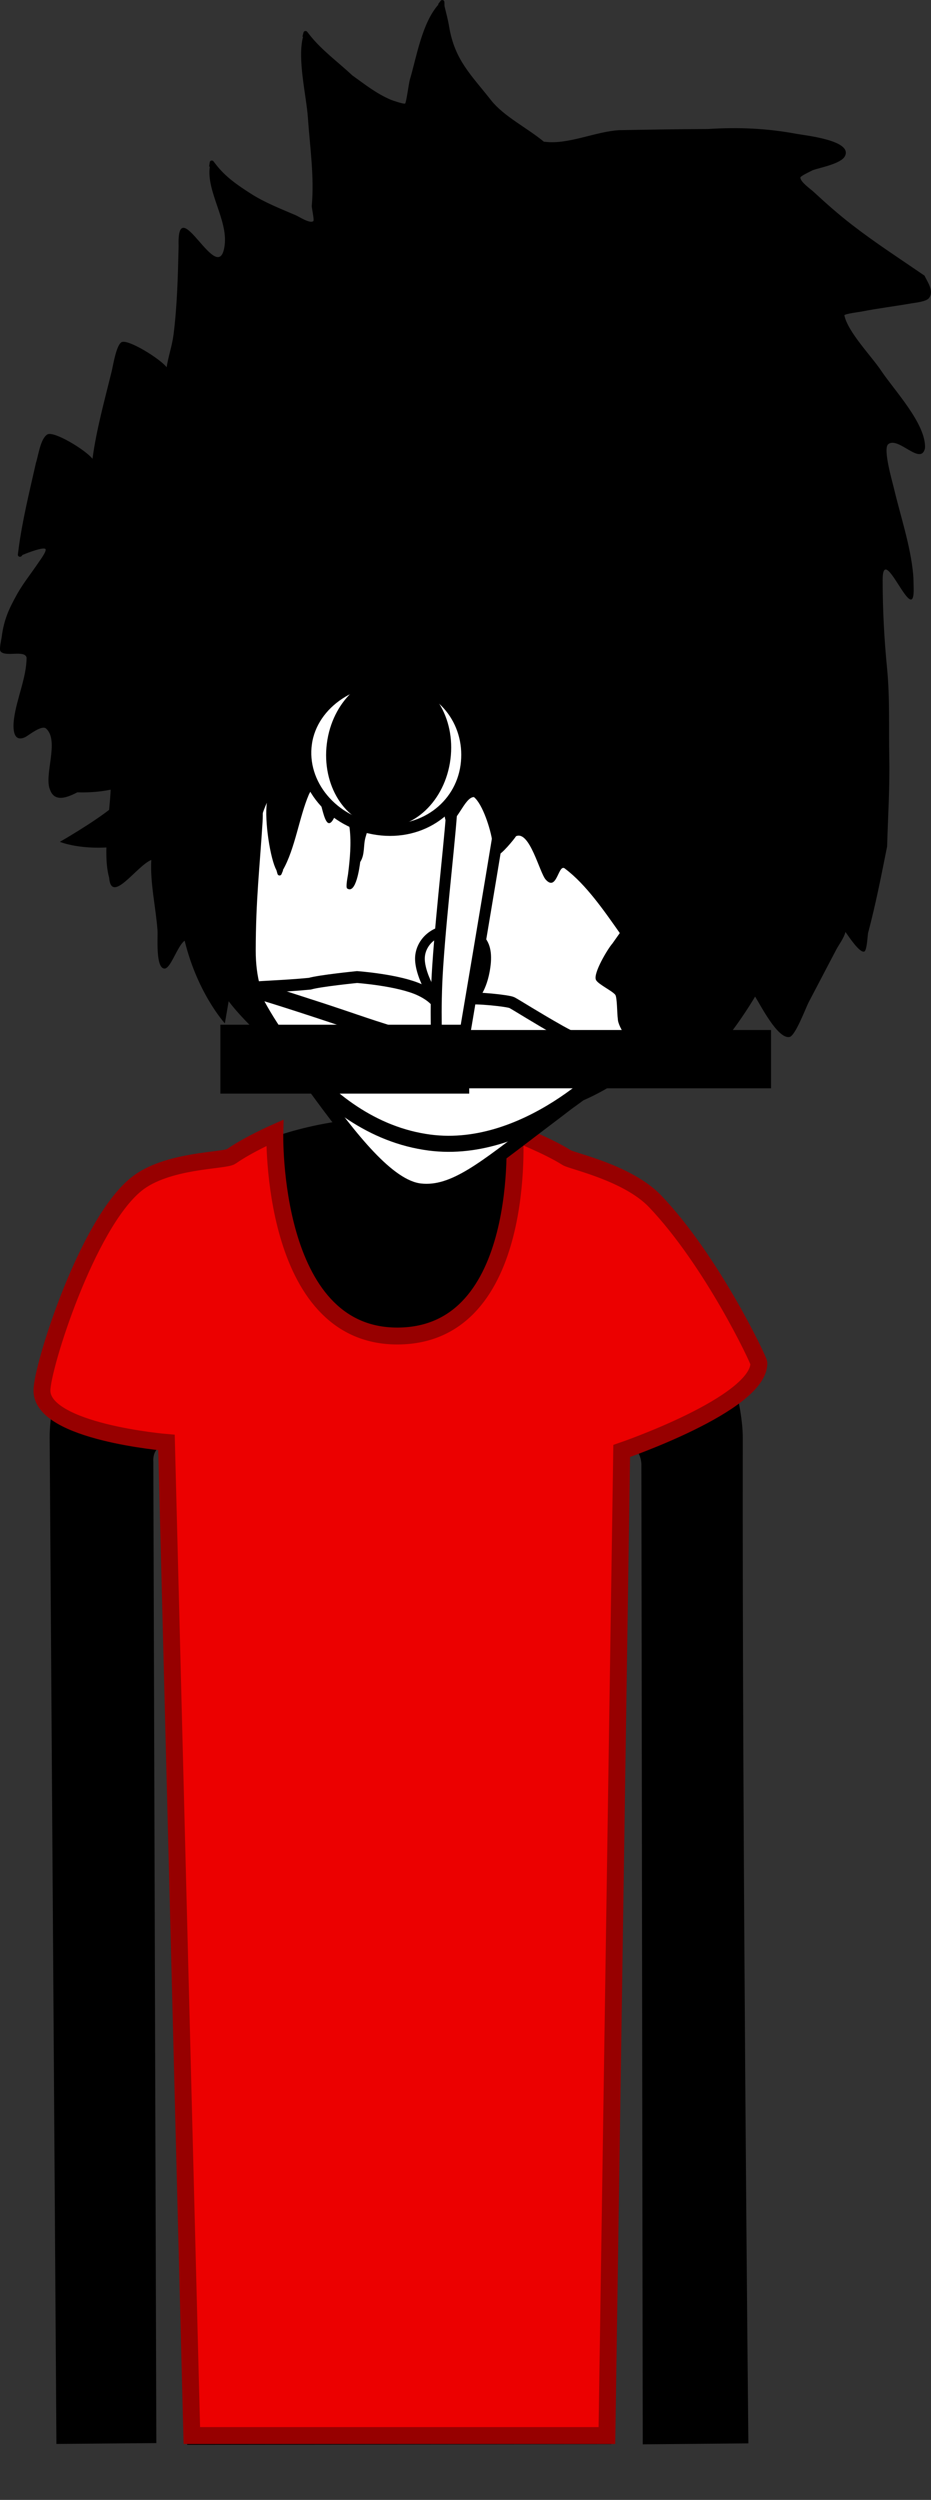 <svg version="1.1" xmlns="http://www.w3.org/2000/svg" xmlns:xlink="http://www.w3.org/1999/xlink" width="110.213" height="295.668" viewBox="0,0,110.213,295.668"><rect x="0" y="0" width="110.213" height="295.668" fill="#333333" stroke="none"/><g transform="translate(-191.162,-22.451)"><g data-paper-data="{&quot;isPaintingLayer&quot;:true}" fill-rule="nonzero" stroke-linejoin="miter" stroke-miterlimit="10" stroke-dasharray="" stroke-dashoffset="0" style="mix-blend-mode: normal"><path d="M193.87,318.119l-1.161,-253.222l91.181,-0.418l1.161,253.222z" fill-opacity="0.01" fill="#000000" stroke="none" stroke-width="0" stroke-linecap="butt"/><path d="M198.834,310.492c0,0 -0.635,-94.384 -0.793,-118.012c-0.055,-8.153 8.187,-36.761 40.202,-36.921c31.602,-0.158 39.857,29.487 39.849,36.897c-0.077,46.243 0.654,117.986 0.654,117.986l-10.497,0.096l-0.159,-114.843c0,0 0.075,-3.099 -2.816,-3.154c-3.434,-0.065 -2.945,3.116 -2.945,3.116l0.205,114.87l-48.214,0.072l-0.305,-115.233c0,0 0.279,-2.919 -2.886,-2.934c-3.111,-0.015 -2.816,2.909 -2.816,2.909l0.353,115.067z" fill="#000000" stroke="#000000" stroke-width="2" stroke-linecap="butt"/><path d="M253.431,203.723c-0.571,0 -1.034,-0.463 -1.034,-1.034c0,-0.571 0.463,-1.034 1.034,-1.034c0.571,0 1.034,0.463 1.034,1.034c0,0.571 -0.463,1.034 -1.034,1.034z" fill="#000000" stroke="none" stroke-width="1.5" stroke-linecap="butt"/><path d="M248.171,210.669c-4.463,-0.314 -6.552,-1.794 -6.17,-2.58c0.118,-0.242 2.846,1.064 6.97,1.305c6.409,0.375 8.51,-0.632 8.51,-0.632v1.346c0,0 -2.413,1.047 -9.311,0.561z" fill="#000000" stroke="#000000" stroke-width="0" stroke-linecap="butt"/><path d="M220.359,202.689c0,-0.571 0.463,-1.034 1.034,-1.034c0.571,0 1.034,0.463 1.034,1.034c0,0.571 -0.463,1.034 -1.034,1.034c-0.571,0 -1.034,-0.463 -1.034,-1.034z" fill="#000000" stroke="none" stroke-width="1.5" stroke-linecap="butt"/><path d="M226.653,210.669c-6.897,0.486 -9.311,-0.561 -9.311,-0.561v-1.346c0,0 2.101,1.007 8.51,0.632c4.124,-0.241 6.853,-1.547 6.97,-1.305c0.383,0.786 -1.706,2.266 -6.17,2.58z" fill="#000000" stroke="#000000" stroke-width="0" stroke-linecap="butt"/><path d="M237.933,267.221c-0.819,0 -1.483,-0.664 -1.483,-1.483c0,-0.819 0.664,-1.483 1.483,-1.483c0.819,0 1.483,0.664 1.483,1.483c0,0.819 -0.664,1.483 -1.483,1.483z" data-paper-data="{&quot;index&quot;:null}" fill="#000000" stroke="none" stroke-width="1.5" stroke-linecap="butt"/><path d="M213.87,310.506l-3,-117.451c0,0 -14.743,-1.231 -14.743,-6.139c0,-2.782 5.296,-19.621 11.141,-24.382c3.604,-2.936 10.501,-2.772 11.257,-3.304c1.983,-1.395 5.172,-2.804 5.172,-2.804c0,0 -0.602,24.109 14.56,24.039c15.435,-0.072 13.832,-24.039 13.832,-24.039c0,0 3.913,1.52 6.166,2.947c0.653,0.413 7.251,1.787 10.471,5.169c6.764,7.103 12.276,18.8 12.276,19.129c0,4.842 -16.243,10.389 -16.243,10.389l-1.75,116.447z" fill="#ec0000" stroke="#970000" stroke-width="2" stroke-linecap="butt"/><g><path d="M205.035,95.579c0,0 6.862,-5.096 7.098,-5.939c0.621,-2.21 4.906,-39.873 40.929,-36.7c44.394,4.73 34.239,39.992 35.871,47.097c2.238,9.741 3.91,18.038 3.91,18.038c0,0 -2.486,-2.386 -3.651,-3.624c-1.087,-1.154 -3.374,-3.601 -3.374,-3.601c0,0 1.76,10.656 -1.313,20.695c-2.747,9.208 -9.414,16.166 -9.414,16.166l-0.85,-2.474c0,0 -1.292,2.051 -2.564,3.033c-1.272,0.982 -3.779,2.455 -3.779,2.455l0.376,-3.686c0,0 -8.395,10.038 -25.528,7.71c-16.143,-2.312 -24.515,-13.882 -24.515,-13.882l-0.45,2.619c0,0 -3.448,-3.758 -4.906,-10.41c-1.738,-7.929 -1.668,-12.554 -1.668,-12.554c0,0 -2.56,1.589 -6.022,2.03c-4.337,0.553 -6.935,-0.535 -6.935,-0.535c0,0 3.922,-2.24 6.142,-4.027c1.977,-1.592 3.052,-3.016 3.052,-3.016c0,0 -2.228,0.81 -4.403,1.071c-2.27,0.272 -4.065,0.018 -4.065,0.018c0,0 5.571,-4.369 8.348,-9.899c2.621,-5.222 3.466,-10.604 3.466,-10.604c0,0 -1.434,0.484 -3.404,0.368c-1.248,-0.074 -2.353,-0.349 -2.353,-0.349z" fill="#000000" stroke="none" stroke-width="1.5" stroke-linecap="butt"/><path d="M220.257,108.93c0.348,-7.308 2.498,-16.975 2.498,-16.975c0,0 3.389,0.39 14.2,-1.362c8.306,-1.346 21.581,-6.817 21.581,-6.817c0,0 -2.522,2.708 -3.944,3.994c-1.511,1.367 -4.537,4.022 -4.537,4.022c0,0 7.986,-0.665 15.154,-2.839c8.946,-2.426 11.272,-4.667 13.427,-2.921c2.543,2.061 -1.905,23.127 -2.916,28.601c-1.134,5.571 -3.712,9.104 -4.706,12.023c-0.994,2.919 -1.181,6.036 -4.214,15.633c-1.893,5.989 -5.255,8.328 -11.79,13.278c-6.535,4.951 -10.15,8.036 -14.086,7.604c-3.789,-0.415 -8.22,-6.188 -12.513,-12.059c-4.571,-6.252 -7.733,-9.53 -7.726,-16.245c0.007,-6.048 0.481,-9.927 0.812,-15.268c0.242,-3.903 -1.429,-6.679 -1.239,-10.67z" fill="#ffffff" stroke="#000000" stroke-width="1.5" stroke-linecap="butt"/><path d="M269.851,100c0,0 1.472,0.508 4.082,1.639c2.384,1.033 4.194,2.292 4.194,2.292l0.046,1.186c0,0 -6.796,-4.02 -14.683,-4.359c-6.306,-0.271 -10.239,1.532 -10.239,1.532l0.573,-4.138c0,0 3.318,-1.296 8.035,-0.848c4.885,0.464 7.951,1.608 7.951,1.608z" data-paper-data="{&quot;index&quot;:null}" fill="#000000" stroke="none" stroke-width="1.5" stroke-linecap="butt"/><path d="M251.761,141.032c0.539,0.282 2.882,1.778 5.648,3.336c2.788,1.571 6.866,3.185 6.826,3.349c-0.051,0.208 -10.38,-1.092 -13.65,-1.1c-2.74,-0.006 -6.724,-0.145 -6.724,-0.145c0,0 -6.9,-2.049 -12.857,-4.101c-4.774,-1.645 -10.106,-2.961 -10.105,-3.055c0.002,-0.127 3.927,-0.217 6.946,-0.522c1.199,-0.348 5.584,-0.786 5.584,-0.786c0,0 4.951,0.35 7.474,1.535c2.703,1.269 2.504,2.784 2.747,2.839c0,0 1.396,-1.586 2.616,-1.789c1.22,-0.203 5.094,0.229 5.497,0.44z" fill="#ffffff" stroke="#000000" stroke-width="1.4" stroke-linecap="butt"/><path d="M232.687,143.194c4.921,1.661 11.468,4.29 11.468,4.29c0,0 5.94,-0.812 8.611,-0.753c2.071,0.046 11.215,0.715 11.212,1.091c-0.003,0.367 -10.588,11.657 -22.55,9.677c-13.604,-2.171 -20.77,-17.901 -20.712,-18.064c0.059,-0.163 7.051,2.099 11.971,3.76z" fill="#ffffff" stroke="#000000" stroke-width="1.9" stroke-linecap="butt"/><path d="M243.952,141.61c-1.025,-0.131 -3.098,-3.681 -3.079,-5.799c0.017,-1.895 1.788,-3.631 4.24,-3.319c2.452,0.312 4.106,1.017 3.469,4.664c-0.541,3.095 -2.178,4.766 -4.629,4.454z" fill="#ffffff" stroke="#000000" stroke-width="1.15" stroke-linecap="butt"/><path d="M251.325,112.212c0,0 -0.399,3.951 -0.894,7.07c-0.98,6.177 -4.578,27.402 -4.578,27.402l-2.959,-0.368c0,0 -0.27,-4.241 0.085,-9.566c0.48,-7.208 1.611,-16.22 1.722,-19.572c0.104,-3.177 -0.167,-5.782 -0.167,-5.782" fill="#ffffff" stroke="#000000" stroke-width="1.3" stroke-linecap="round"/><path d="M220.664,119.186c0,0 -4.449,-4.112 -4.982,-9.682c-0.561,-5.861 -0.221,-9.839 1.738,-9.851c1.958,-0.012 2.381,2.699 2.648,8.76c0.266,6.061 0.596,10.773 0.596,10.773z" data-paper-data="{&quot;index&quot;:null}" fill="#ffffff" stroke="#000000" stroke-width="1" stroke-linecap="butt"/><path d="M220.962,115.245c0,0 -3.166,-3.35 -3.217,-8.928c-0.028,-3.112 2.427,-1.99 2.427,-1.99" fill="none" stroke="#000000" stroke-width="0.25" stroke-linecap="round"/><path d="M229.179,109.7c0.388,-2.731 2.917,-4.631 5.648,-4.243c2.731,0.388 4.631,2.917 4.243,5.648c-0.388,2.731 -2.917,4.631 -5.648,4.243c-2.731,-0.388 -4.631,-2.917 -4.243,-5.648z" fill="#000000" stroke="none" stroke-width="1.5" stroke-linecap="butt"/><path d="M251.631,112.44c0.819,-4.823 5.536,-8.225 10.811,-7.554c5.275,0.671 8.7,5.105 8.082,9.959c-0.618,4.853 -5,8.508 -10.776,7.844c-5.494,-0.631 -8.972,-5.211 -8.116,-10.249z" fill="#ffffff" stroke="#000000" stroke-width="1.4" stroke-linecap="butt"/><path d="M256.186,113.106c0.356,-2.796 2.911,-4.774 5.707,-4.418c2.796,0.356 4.774,2.911 4.418,5.707c-0.356,2.796 -2.911,4.774 -5.707,4.418c-2.796,-0.356 -4.774,-2.911 -4.418,-5.707z" fill="#000000" stroke="none" stroke-width="1.5" stroke-linecap="butt"/><path d="M224.791,108.486c0,0 1.201,-8.935 11.631,-7.416c9.374,1.36 8.291,10.538 8.291,10.538z" fill="#ffffff" stroke="#000000" stroke-width="1.15" stroke-linecap="butt"/><path d="M251.307,111.993c0,0 0.949,-9.414 12.258,-7.616c9.594,1.557 8.252,10.78 8.252,10.78z" fill="#ffffff" stroke="#000000" stroke-width="1.15" stroke-linecap="butt"/><path d="M229.557,99c0,0 3.572,-1.379 8.256,-1.249c5.19,0.144 7.714,0.915 7.714,0.915l-0.23,4.142c0,0 -3.719,-1.159 -7.888,-1.529c-5.576,-0.495 -6.773,0.582 -11.049,0.5c-3.664,-0.071 -6.703,-0.693 -6.703,-0.693l0.13,-1.225c0,0 3.557,0.527 5.2,0.593c1.356,0.054 4.062,-0.429 4.062,-0.429z" fill="#000000" stroke="none" stroke-width="1.5" stroke-linecap="butt"/><path d="M275.803,115.508c1.776,-5.801 2.865,-8.32 4.758,-7.818c1.893,0.502 1.226,4.439 -0.785,9.973c-1.911,5.259 -7.248,8.125 -7.248,8.125c0,0 1.5,-4.479 3.276,-10.28z" data-paper-data="{&quot;index&quot;:null}" fill="#ffffff" stroke="#000000" stroke-width="1" stroke-linecap="butt"/><path d="M276.726,111.526c0,0 2.658,-0.471 1.852,2.534c-1.446,5.388 -5.351,7.838 -5.351,7.838" data-paper-data="{&quot;index&quot;:null}" fill="none" stroke="#000000" stroke-width="0.25" stroke-linecap="round"/><path d="M236.822,114.497c-0.487,2.223 -1.738,4.686 -2.392,6.993c-0.279,0.986 -0.049,2.018 -0.627,2.914c-0.066,0.562 -0.502,3.857 -1.546,3.126c-0.199,-0.14 0.079,-1.462 0.109,-1.703c0.222,-1.77 0.399,-3.634 0.186,-5.403c-0.253,-1.434 -0.566,-2.989 -0.766,-4.551c-0.316,1.18 -1.028,4.03 -1.698,3.934c-0.935,-0.134 -1.133,-5.995 -2.359,-3.393c-1.146,2.671 -1.628,6.417 -3.086,8.953l0.035,0.015l-0.19,0.457c-0.041,0.104 -0.148,0.172 -0.265,0.157c-0.104,-0.013 -0.185,-0.089 -0.21,-0.184l-0.131,-0.454c-0.72,-1.297 -1.43,-5.826 -1.125,-7.973c-1.052,2.267 -1.255,4.893 -2.496,7.077c-1.431,2.516 -2.408,-4.152 -2.598,-5.482c-0.053,-0.372 -0.03,-1.555 -0.235,-1.828c-0.12,-0.16 -0.388,0.141 -0.533,0.28c-0.197,0.212 -0.597,0.725 -1.091,1.335c0.402,0.907 0.842,1.771 1.334,2.552c1.682,2.414 3.436,6.975 3.071,9.86c-0.035,0.275 -0.07,0.55 -0.105,0.826c0.098,-0.326 0.213,-0.626 0.349,-0.887l0.098,-0.185c0,0 0.117,-0.221 0.338,-0.104c0.221,0.117 0.104,0.338 0.104,0.338l-0.098,0.185c-0.857,1.585 -0.179,3.801 -1.056,5.35l0.092,0.064l-0.283,0.406c-0.051,0.076 -0.142,0.122 -0.24,0.109c-0.102,-0.013 -0.182,-0.086 -0.209,-0.179l-0.147,-0.472l0.005,-0.002l-0.011,-0.022c-0.042,-0.387 -0.188,-2.605 -0.451,-2.79c-0.487,-0.342 -3.72,0.514 -4.454,0.542c-1.318,-2.74 -2.466,2.659 -3.5,2.648c-1.086,-0.012 -0.777,-3.749 -0.833,-4.514c-0.196,-2.691 -0.893,-5.644 -0.733,-8.336c-1.743,0.706 -4.734,5.329 -4.996,2.087c-0.79,-2.833 0.07,-7.508 0.19,-10.517c0.012,-0.297 0.169,-1.545 -0.081,-1.752c-0.086,-0.071 -1.027,0.605 -1.107,0.638c-1.72,0.724 -5.092,3.687 -5.987,1.269c-0.781,-1.721 1.146,-5.805 -0.478,-7.265c-0.51,-0.459 -2.051,0.797 -2.453,1.01c-1.501,0.714 -1.478,-1.114 -1.344,-2.148c0.307,-2.374 1.479,-4.883 1.493,-7.246c-0.229,-0.959 -2.532,-0.017 -3.092,-0.753c-0.178,-0.234 0.102,-1.37 0.14,-1.671c0.264,-2.073 0.853,-3.346 1.867,-5.159c0.757,-1.319 1.693,-2.469 2.537,-3.729c0.136,-0.202 0.939,-1.277 0.789,-1.521c-0.177,-0.287 -1.926,0.341 -2.735,0.694l-0.095,0.117c-0.052,0.067 -0.138,0.106 -0.229,0.094c-0.137,-0.017 -0.234,-0.143 -0.216,-0.28c0,-0 0,-0 0,-0l0.064,-0.496c0.447,-3.487 1.302,-6.894 2.072,-10.322c0.291,-0.881 0.527,-2.864 1.35,-3.369c0.756,-0.465 4.558,1.85 5.339,2.872l0.01,-0.008l0.005,-0.04l0,0l-0,-0c0.458,-3.392 1.43,-6.901 2.256,-10.255c0.178,-0.724 0.524,-3.03 1.15,-3.47c0.678,-0.477 4.573,1.921 5.365,2.95c0.204,-1.317 0.652,-2.548 0.819,-3.882c0.436,-3.485 0.514,-6.929 0.598,-10.439c-0.232,-6.87 4.785,5.266 5.454,-0.135c0.37,-2.991 -2.186,-6.355 -1.759,-9.272l-0.078,-0.01l0.066,-0.495c0.018,-0.136 0.143,-0.232 0.279,-0.215c0.068,0.009 0.127,0.044 0.166,0.095l0.306,0.395c0,0 0,0 0,0c1.128,1.456 2.547,2.423 4.101,3.419c1.656,1.062 3.55,1.799 5.356,2.572c0.349,0.149 1.677,1.03 2.059,0.678c0.13,-0.12 -0.207,-1.569 -0.186,-1.815c0.312,-3.437 -0.224,-7.003 -0.461,-10.438c-0.175,-2.533 -1.268,-6.899 -0.572,-9.538l-0.075,-0.02l0.125,-0.481c0.03,-0.122 0.147,-0.205 0.274,-0.188c0.068,0.009 0.126,0.044 0.165,0.093l0.309,0.393c1.398,1.776 3.385,3.22 5.037,4.768c1.536,1.097 2.805,2.125 4.555,2.879c0.199,0.086 1.561,0.547 1.695,0.445c0.137,-0.103 0.442,-2.429 0.551,-2.794c0.798,-2.667 1.427,-6.702 3.394,-8.914l-0.046,-0.035l0.298,-0.395c0.052,-0.072 0.14,-0.113 0.234,-0.101c0.125,0.016 0.217,0.122 0.218,0.245l0.012,0.476c0.196,0.804 0.411,1.606 0.547,2.423c0.66,3.963 2.598,5.694 4.972,8.718c1.524,1.918 4.23,3.228 6.257,4.904c0.049,-0.01 0.088,-0.005 0.088,-0.005c2.756,0.371 6.019,-1.215 8.811,-1.369c3.501,-0.064 6.998,-0.124 10.499,-0.137c3.584,-0.227 6.948,-0.092 10.492,0.57c1.006,0.188 6.715,0.772 5.729,2.653c-0.465,0.886 -2.919,1.337 -3.796,1.643c-0.188,0.105 -1.484,0.697 -1.474,0.879c0.03,0.541 1.19,1.335 1.553,1.67c1.474,1.362 2.944,2.663 4.531,3.891c2.823,2.184 5.703,4.037 8.612,6.034c0.323,0.703 1.174,1.825 0.539,2.648c-0.333,0.431 -1.576,0.543 -2.076,0.631c-1.97,0.343 -3.952,0.585 -5.914,0.969c-0.261,0.051 -2.072,0.279 -2.034,0.454c0.423,1.986 3.208,4.821 4.359,6.546c1.552,2.325 5.332,6.299 5.187,9.154c-0.476,2.169 -3.169,-1.442 -4.359,-0.461c-0.641,0.529 0.484,4.387 0.663,5.144c0.795,3.366 1.977,6.825 2.294,10.239c0.047,0.512 0.038,1.001 0.056,1.508c0.183,5.276 -3.681,-5.659 -3.67,-0.797c0.008,3.528 0.183,6.93 0.527,10.433c0.339,3.462 0.186,7.036 0.258,10.515c0.072,3.499 -0.156,7.031 -0.254,10.53c-0.69,3.45 -1.354,6.863 -2.264,10.267c-0.047,0.317 -0.13,2.051 -0.441,2.163c-0.549,0.198 -1.854,-1.802 -2.228,-2.321c-0.168,0.712 -0.795,1.532 -1.099,2.111c-1.084,2.066 -2.168,4.133 -3.252,6.199c-0.341,0.65 -1.573,3.977 -2.269,4.115c-1.387,0.275 -3.439,-3.782 -4.021,-4.688c-0.633,-0.987 -1.131,-3.77 -1.924,-4.407c-0.419,-0.336 -0.036,1.074 -0.091,1.608c-0.121,1.174 -0.223,2.335 -0.466,3.491c-0.345,1.644 -0.448,3.977 -1.33,5.397l-0.062,0.275c0,0 -0.016,0.059 -0.061,0.111c-0.063,0.175 -0.264,0.15 -0.264,0.15l0,-0c-0.893,-0.136 -2.093,0.588 -2.927,0.284c-2.031,-0.741 -3.213,-2.465 -4.346,-4.144c-0.238,-0.316 -1.566,-2.673 -1.677,-2.633c-1.099,0.397 -1.444,6.409 -2.868,3.389c-0.15,-0.317 -0.284,-0.66 -0.294,-1.011c-0.083,-0.532 -0.073,-2.516 -0.296,-2.81c-0.357,-0.471 -2.019,-1.239 -2.282,-1.753c-0.39,-0.761 1.445,-3.774 1.941,-4.314c0.292,-0.412 0.583,-0.824 0.874,-1.237c-1.807,-2.564 -3.988,-5.741 -6.452,-7.591c-0.833,-0.802 -0.948,2.796 -2.32,1.265c-0.726,-0.81 -1.893,-5.834 -3.509,-5.131c-0.216,0.35 -1.808,2.299 -2.23,2.238c-0.638,-0.093 -0.533,-1.254 -0.583,-1.631c-0.18,-1.349 -1.117,-4.381 -2.176,-5.237c-1.134,0.011 -2.068,3.336 -3.133,2.972c-0.418,-0.143 -0.35,-1.343 -0.395,-1.681c-0.199,-1.488 -0.497,-2.91 -0.981,-4.328c-0.253,-0.742 -0.606,-2.528 -1.582,-2.719c-0.714,-0.14 -0.994,1.239 -1.621,1.076c-0.266,-0.069 -0.424,-0.49 -0.514,-1.063c-0.805,1.089 -1.46,2.328 -2.213,3.525zM219.462,135.08c-0.026,-0.003 -0.049,-0.009 -0.069,-0.016c0.059,0.454 0.096,0.901 0.122,1.201c0.026,-0.375 0.053,-0.782 0.09,-1.203c-0.037,0.017 -0.084,0.025 -0.143,0.018z" fill="#000000" stroke="none" stroke-width="0.5" stroke-linecap="butt"/><path d="M227.393,110.362c0.688,-4.844 5.928,-8.254 11.248,-7.498c5.32,0.756 8.419,5.354 7.731,10.198c-0.688,4.844 -5.201,8.203 -10.521,7.448c-5.32,-0.756 -9.146,-5.304 -8.458,-10.148z" fill="#ffffff" stroke="#000000" stroke-width="1.4" stroke-linecap="butt"/><path d="M244.487,112.247c-0.628,4.931 -4.412,8.511 -8.452,7.997c-4.04,-0.514 -6.807,-4.928 -6.18,-9.859c0.628,-4.931 4.412,-8.511 8.452,-7.997c4.04,0.514 6.807,4.928 6.18,9.859z" fill="#000000" stroke="none" stroke-width="0" stroke-linecap="butt"/></g><path d="M217.251,151.794v-8.148h29.459v8.148z" fill="#000000" stroke="none" stroke-width="0" stroke-linecap="butt"/><path d="M245.457,151.167v-6.895h36.981v6.895z" fill="#000000" stroke="none" stroke-width="0" stroke-linecap="butt"/></g></g></svg>